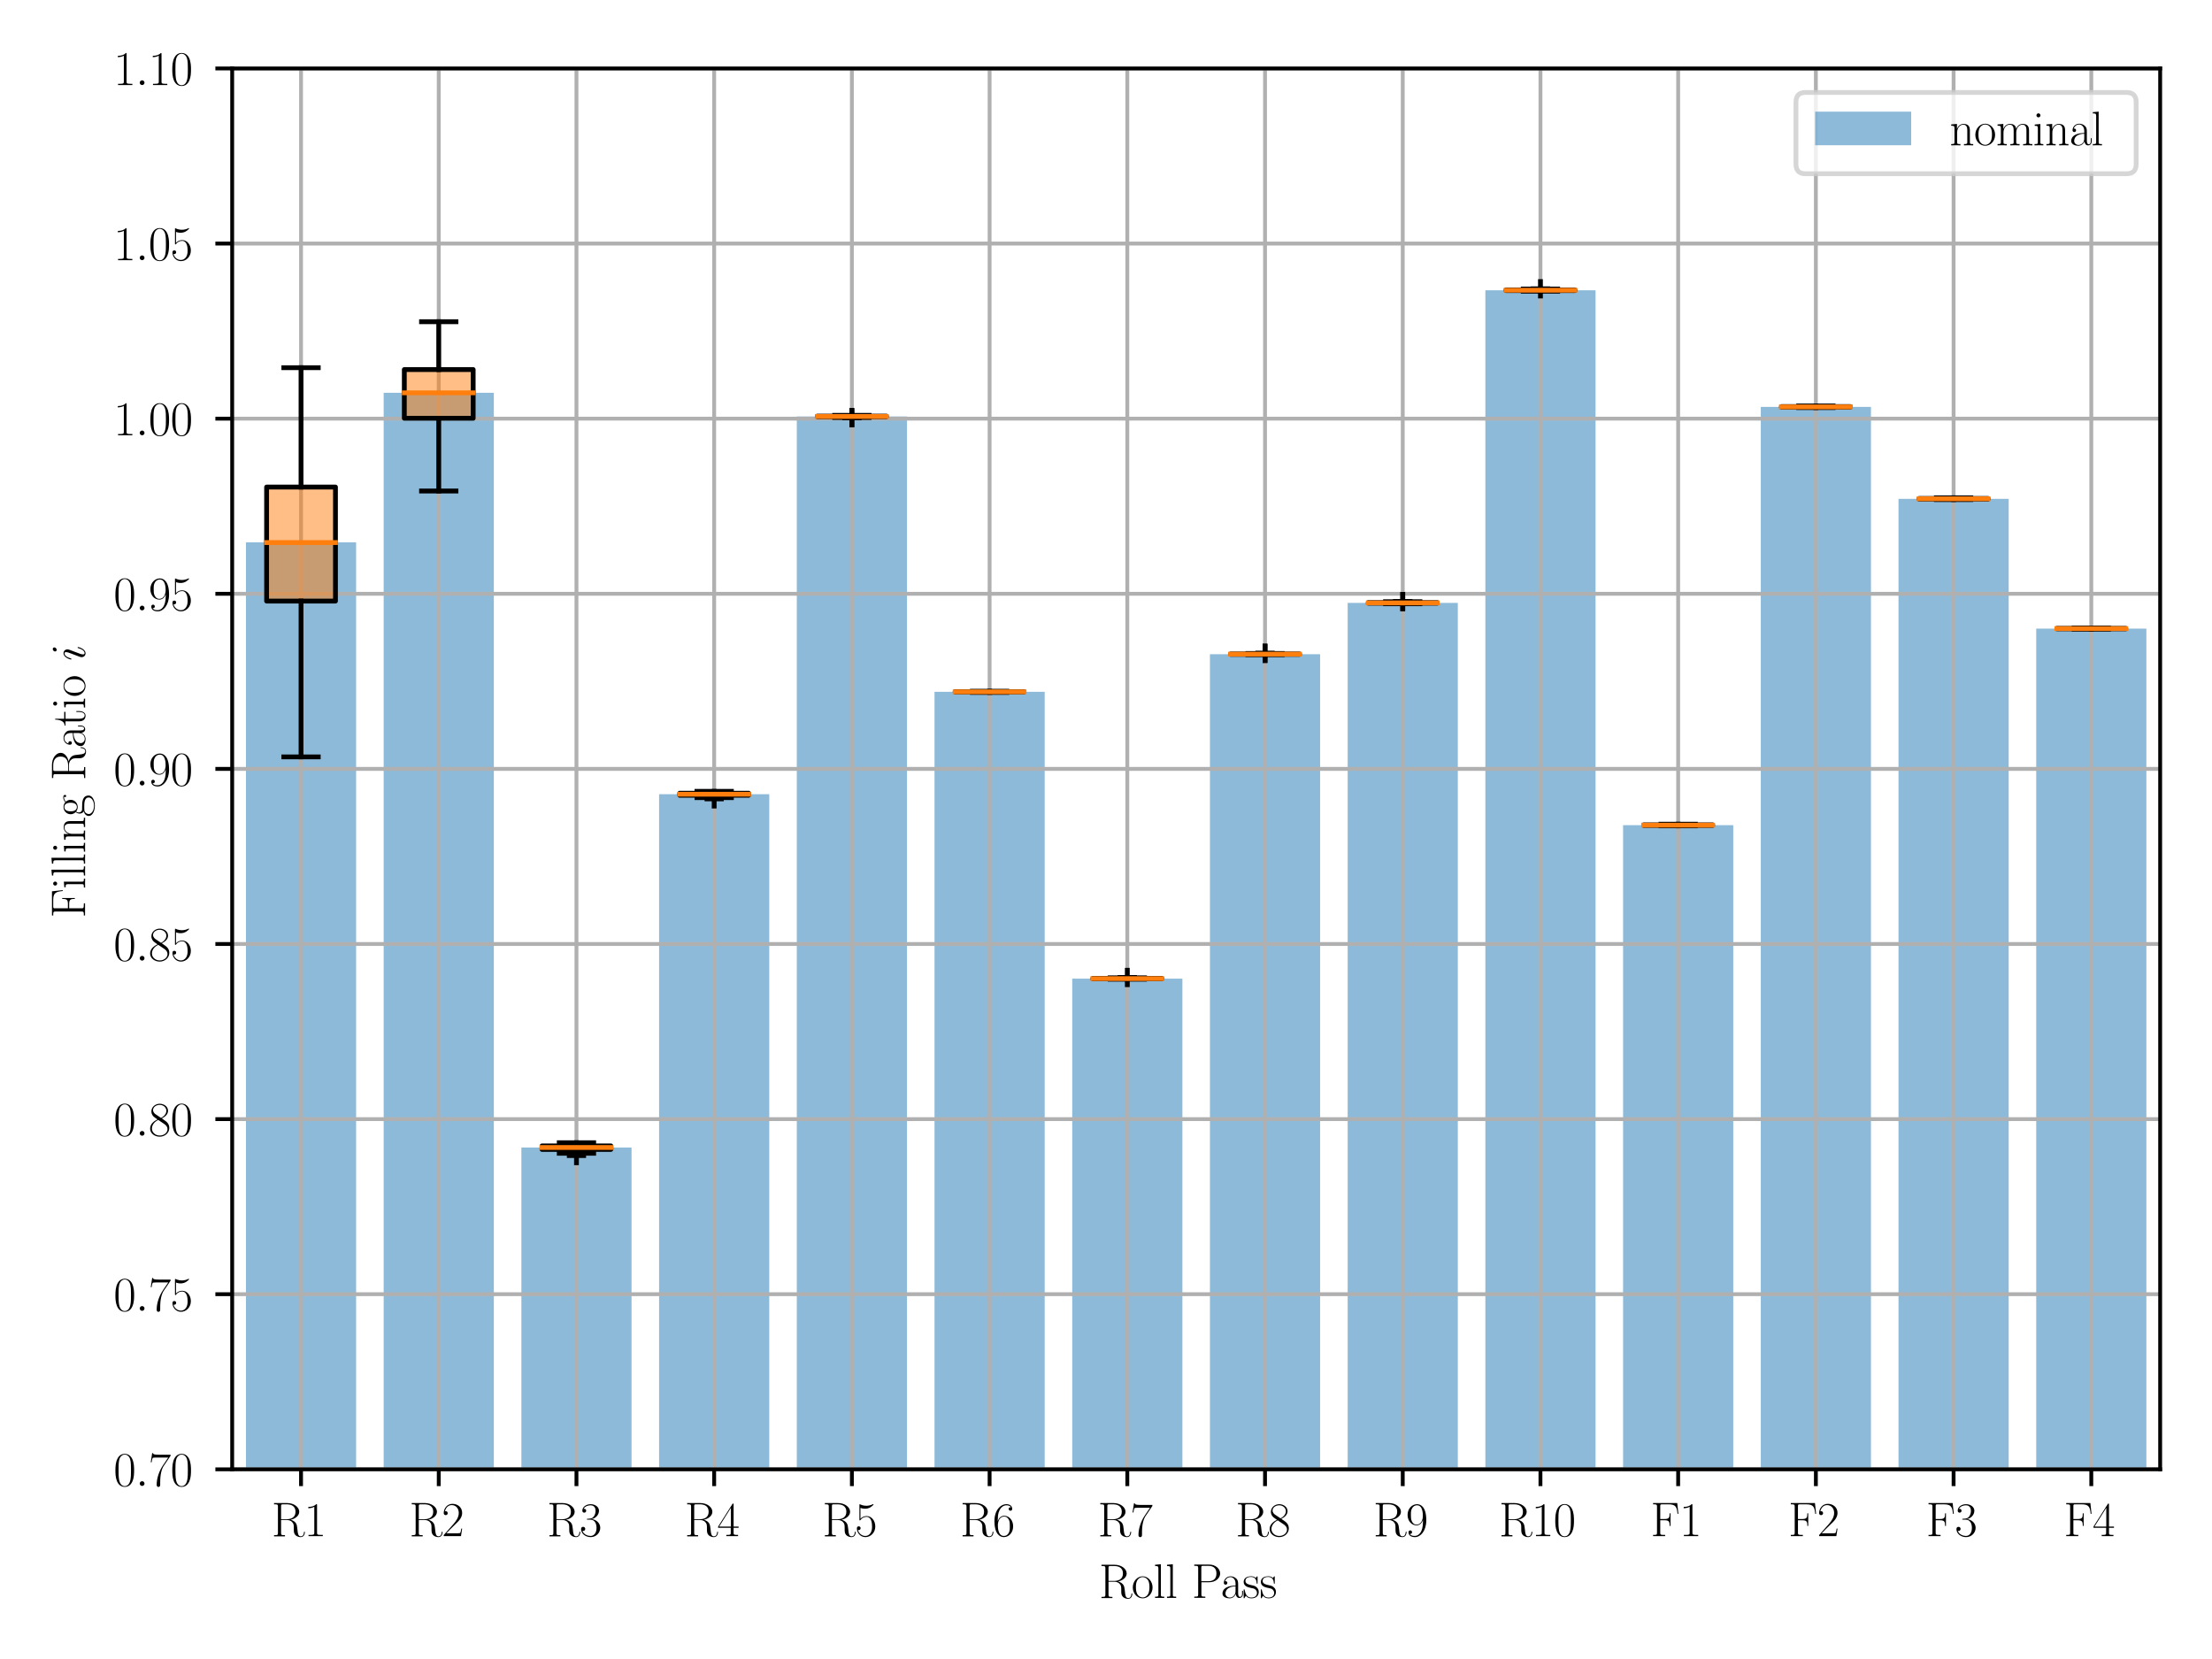 <?xml version="1.0" encoding="utf-8" standalone="no"?>
<!DOCTYPE svg PUBLIC "-//W3C//DTD SVG 1.1//EN"
  "http://www.w3.org/Graphics/SVG/1.1/DTD/svg11.dtd">
<svg xmlns:xlink="http://www.w3.org/1999/xlink" width="460.8pt" height="345.6pt" viewBox="0 0 460.8 345.6" xmlns="http://www.w3.org/2000/svg" version="1.1">
 <defs>
  <style type="text/css">*{stroke-linejoin: round; stroke-linecap: butt}</style>
 </defs>
 <g id="figure_1">
  <g id="patch_1">
   <path d="M 0 345.6 
L 460.8 345.6 
L 460.8 0 
L 0 0 
z
" style="fill: #ffffff"/>
  </g>
  <g id="axes_1">
   <g id="patch_2">
    <path d="M 48.367 306.089 
L 450 306.089 
L 450 14.259 
L 48.367 14.259 
z
" style="fill: #ffffff"/>
   </g>
   <g id="patch_3">
    <path d="M 51.236 816.79 
L 74.186 816.79 
L 74.186 112.971 
L 51.236 112.971 
z
" clip-path="url(#p7aa9d50d05)" style="fill: #1f77b4; opacity: 0.5"/>
   </g>
   <g id="patch_4">
    <path d="M 79.924 816.79 
L 102.874 816.79 
L 102.874 81.82 
L 79.924 81.82 
z
" clip-path="url(#p7aa9d50d05)" style="fill: #1f77b4; opacity: 0.5"/>
   </g>
   <g id="patch_5">
    <path d="M 108.612 816.79 
L 131.562 816.79 
L 131.562 239.048 
L 108.612 239.048 
z
" clip-path="url(#p7aa9d50d05)" style="fill: #1f77b4; opacity: 0.5"/>
   </g>
   <g id="patch_6">
    <path d="M 137.3 816.79 
L 160.251 816.79 
L 160.251 165.442 
L 137.3 165.442 
z
" clip-path="url(#p7aa9d50d05)" style="fill: #1f77b4; opacity: 0.5"/>
   </g>
   <g id="patch_7">
    <path d="M 165.988 816.79 
L 188.939 816.79 
L 188.939 86.75 
L 165.988 86.75 
z
" clip-path="url(#p7aa9d50d05)" style="fill: #1f77b4; opacity: 0.5"/>
   </g>
   <g id="patch_8">
    <path d="M 194.676 816.79 
L 217.627 816.79 
L 217.627 144.118 
L 194.676 144.118 
z
" clip-path="url(#p7aa9d50d05)" style="fill: #1f77b4; opacity: 0.5"/>
   </g>
   <g id="patch_9">
    <path d="M 223.364 816.79 
L 246.315 816.79 
L 246.315 203.873 
L 223.364 203.873 
z
" clip-path="url(#p7aa9d50d05)" style="fill: #1f77b4; opacity: 0.5"/>
   </g>
   <g id="patch_10">
    <path d="M 252.052 816.79 
L 275.003 816.79 
L 275.003 136.28 
L 252.052 136.28 
z
" clip-path="url(#p7aa9d50d05)" style="fill: #1f77b4; opacity: 0.5"/>
   </g>
   <g id="patch_11">
    <path d="M 280.74 816.79 
L 303.691 816.79 
L 303.691 125.598 
L 280.74 125.598 
z
" clip-path="url(#p7aa9d50d05)" style="fill: #1f77b4; opacity: 0.5"/>
   </g>
   <g id="patch_12">
    <path d="M 309.428 816.79 
L 332.379 816.79 
L 332.379 60.469 
L 309.428 60.469 
z
" clip-path="url(#p7aa9d50d05)" style="fill: #1f77b4; opacity: 0.5"/>
   </g>
   <g id="patch_13">
    <path d="M 338.117 816.79 
L 361.067 816.79 
L 361.067 171.898 
L 338.117 171.898 
z
" clip-path="url(#p7aa9d50d05)" style="fill: #1f77b4; opacity: 0.5"/>
   </g>
   <g id="patch_14">
    <path d="M 366.805 816.79 
L 389.755 816.79 
L 389.755 84.768 
L 366.805 84.768 
z
" clip-path="url(#p7aa9d50d05)" style="fill: #1f77b4; opacity: 0.5"/>
   </g>
   <g id="patch_15">
    <path d="M 395.493 816.79 
L 418.443 816.79 
L 418.443 103.915 
L 395.493 103.915 
z
" clip-path="url(#p7aa9d50d05)" style="fill: #1f77b4; opacity: 0.5"/>
   </g>
   <g id="patch_16">
    <path d="M 424.181 816.79 
L 447.131 816.79 
L 447.131 130.952 
L 424.181 130.952 
z
" clip-path="url(#p7aa9d50d05)" style="fill: #1f77b4; opacity: 0.5"/>
   </g>
   <g id="matplotlib.axis_1">
    <g id="xtick_1">
     <g id="line2d_1">
      <path d="M 62.711 306.089 
L 62.711 14.259 
" clip-path="url(#p7aa9d50d05)" style="fill: none; stroke: #b0b0b0; stroke-width: 0.8; stroke-linecap: square"/>
     </g>
     <g id="line2d_2">
      <defs>
       <path id="mffd252491f" d="M 0 0 
L 0 3.5 
" style="stroke: #000000; stroke-width: 0.8"/>
      </defs>
      <g>
       <use xlink:href="#mffd252491f" x="62.711" y="306.089" style="stroke: #000000; stroke-width: 0.8"/>
      </g>
     </g>
     <g id="text_1">
      <!-- R1 -->
      <g transform="translate(56.554 320.007) scale(0.1 -0.1)">
       <defs>
        <path id="CMR17-52" d="M 2509 2146 
C 3117 2268 3629 2676 3629 3186 
C 3629 3785 2950 4326 2054 4326 
L 333 4326 
L 333 4160 
C 774 4160 845 4160 845 3873 
L 845 415 
C 845 128 774 128 333 128 
L 333 -26 
C 518 -26 851 -26 1050 -26 
C 1248 -26 1581 -26 1766 -26 
L 1766 128 
C 1325 128 1254 128 1254 417 
L 1254 2112 
L 2003 2112 
C 2368 2112 2573 1964 2662 1881 
C 2918 1632 2918 1459 2918 1024 
C 2918 595 2918 377 3110 160 
C 3354 -102 3680 -128 3821 -128 
C 4294 -128 4365 396 4365 503 
C 4365 540 4365 585 4307 585 
C 4256 585 4250 547 4250 522 
C 4218 112 4032 -26 3834 -26 
C 3482 -26 3443 375 3405 764 
C 3386 898 3373 993 3360 1133 
C 3322 1452 3270 1917 2509 2146 
z
M 1984 2214 
L 1254 2214 
L 1254 3913 
C 1254 4129 1267 4160 1523 4160 
L 1990 4160 
C 2522 4160 3142 3977 3142 3190 
C 3142 2372 2464 2214 1984 2214 
z
" transform="scale(0.016)"/>
        <path id="CMR17-31" d="M 1702 4058 
C 1702 4192 1696 4192 1606 4192 
C 1357 3916 979 3827 621 3827 
C 602 3827 570 3827 563 3808 
C 557 3795 557 3782 557 3648 
C 755 3648 1088 3686 1344 3839 
L 1344 461 
C 1344 236 1331 160 781 160 
L 589 160 
L 589 0 
C 896 0 1216 0 1523 0 
C 1830 0 2150 0 2458 0 
L 2458 160 
L 2266 160 
C 1715 160 1702 230 1702 458 
L 1702 4058 
z
" transform="scale(0.016)"/>
       </defs>
       <use xlink:href="#CMR17-52" transform="scale(0.996)"/>
       <use xlink:href="#CMR17-31" transform="translate(67.791 0) scale(0.996)"/>
      </g>
     </g>
    </g>
    <g id="xtick_2">
     <g id="line2d_3">
      <path d="M 91.399 306.089 
L 91.399 14.259 
" clip-path="url(#p7aa9d50d05)" style="fill: none; stroke: #b0b0b0; stroke-width: 0.8; stroke-linecap: square"/>
     </g>
     <g id="line2d_4">
      <g>
       <use xlink:href="#mffd252491f" x="91.399" y="306.089" style="stroke: #000000; stroke-width: 0.8"/>
      </g>
     </g>
     <g id="text_2">
      <!-- R2 -->
      <g transform="translate(85.242 320.007) scale(0.1 -0.1)">
       <defs>
        <path id="CMR17-32" d="M 2669 989 
L 2554 989 
C 2490 536 2438 459 2413 420 
C 2381 369 1920 369 1830 369 
L 602 369 
C 832 619 1280 1072 1824 1597 
C 2214 1967 2669 2402 2669 3035 
C 2669 3790 2067 4224 1395 4224 
C 691 4224 262 3604 262 3030 
C 262 2780 448 2748 525 2748 
C 589 2748 781 2787 781 3010 
C 781 3207 614 3264 525 3264 
C 486 3264 448 3258 422 3245 
C 544 3790 915 4058 1306 4058 
C 1862 4058 2227 3617 2227 3035 
C 2227 2479 1901 2000 1536 1584 
L 262 146 
L 262 0 
L 2515 0 
L 2669 989 
z
" transform="scale(0.016)"/>
       </defs>
       <use xlink:href="#CMR17-52" transform="scale(0.996)"/>
       <use xlink:href="#CMR17-32" transform="translate(67.791 0) scale(0.996)"/>
      </g>
     </g>
    </g>
    <g id="xtick_3">
     <g id="line2d_5">
      <path d="M 120.087 306.089 
L 120.087 14.259 
" clip-path="url(#p7aa9d50d05)" style="fill: none; stroke: #b0b0b0; stroke-width: 0.8; stroke-linecap: square"/>
     </g>
     <g id="line2d_6">
      <g>
       <use xlink:href="#mffd252491f" x="120.087" y="306.089" style="stroke: #000000; stroke-width: 0.8"/>
      </g>
     </g>
     <g id="text_3">
      <!-- R3 -->
      <g transform="translate(113.93 320.007) scale(0.1 -0.1)">
       <defs>
        <path id="CMR17-33" d="M 1414 2157 
C 1984 2157 2234 1662 2234 1090 
C 2234 320 1824 25 1453 25 
C 1114 25 563 194 390 693 
C 422 680 454 680 486 680 
C 640 680 755 782 755 948 
C 755 1133 614 1216 486 1216 
C 378 1216 211 1165 211 926 
C 211 335 787 -128 1466 -128 
C 2176 -128 2720 430 2720 1085 
C 2720 1707 2208 2157 1600 2227 
C 2086 2328 2554 2756 2554 3329 
C 2554 3820 2048 4179 1472 4179 
C 890 4179 378 3829 378 3329 
C 378 3110 544 3072 627 3072 
C 762 3072 877 3155 877 3321 
C 877 3486 762 3569 627 3569 
C 602 3569 570 3569 544 3557 
C 730 3959 1235 4032 1459 4032 
C 1683 4032 2106 3925 2106 3320 
C 2106 3143 2080 2828 1862 2550 
C 1670 2304 1453 2304 1242 2284 
C 1210 2284 1062 2269 1037 2269 
C 992 2263 966 2257 966 2208 
C 966 2163 973 2157 1101 2157 
L 1414 2157 
z
" transform="scale(0.016)"/>
       </defs>
       <use xlink:href="#CMR17-52" transform="scale(0.996)"/>
       <use xlink:href="#CMR17-33" transform="translate(67.791 0) scale(0.996)"/>
      </g>
     </g>
    </g>
    <g id="xtick_4">
     <g id="line2d_7">
      <path d="M 148.775 306.089 
L 148.775 14.259 
" clip-path="url(#p7aa9d50d05)" style="fill: none; stroke: #b0b0b0; stroke-width: 0.8; stroke-linecap: square"/>
     </g>
     <g id="line2d_8">
      <g>
       <use xlink:href="#mffd252491f" x="148.775" y="306.089" style="stroke: #000000; stroke-width: 0.8"/>
      </g>
     </g>
     <g id="text_4">
      <!-- R4 -->
      <g transform="translate(142.618 320.007) scale(0.1 -0.1)">
       <defs>
        <path id="CMR17-34" d="M 2150 4122 
C 2150 4256 2144 4256 2029 4256 
L 128 1254 
L 128 1088 
L 1779 1088 
L 1779 457 
C 1779 224 1766 160 1318 160 
L 1197 160 
L 1197 0 
C 1402 0 1747 0 1965 0 
C 2182 0 2528 0 2733 0 
L 2733 160 
L 2611 160 
C 2163 160 2150 224 2150 457 
L 2150 1088 
L 2803 1088 
L 2803 1254 
L 2150 1254 
L 2150 4122 
z
M 1798 3703 
L 1798 1254 
L 256 1254 
L 1798 3703 
z
" transform="scale(0.016)"/>
       </defs>
       <use xlink:href="#CMR17-52" transform="scale(0.996)"/>
       <use xlink:href="#CMR17-34" transform="translate(67.791 0) scale(0.996)"/>
      </g>
     </g>
    </g>
    <g id="xtick_5">
     <g id="line2d_9">
      <path d="M 177.463 306.089 
L 177.463 14.259 
" clip-path="url(#p7aa9d50d05)" style="fill: none; stroke: #b0b0b0; stroke-width: 0.8; stroke-linecap: square"/>
     </g>
     <g id="line2d_10">
      <g>
       <use xlink:href="#mffd252491f" x="177.463" y="306.089" style="stroke: #000000; stroke-width: 0.8"/>
      </g>
     </g>
     <g id="text_5">
      <!-- R5 -->
      <g transform="translate(171.306 320.007) scale(0.1 -0.1)">
       <defs>
        <path id="CMR17-35" d="M 730 3692 
C 794 3666 1056 3584 1325 3584 
C 1920 3584 2246 3911 2432 4100 
C 2432 4157 2432 4192 2394 4192 
C 2387 4192 2374 4192 2323 4163 
C 2099 4058 1837 3973 1517 3973 
C 1325 3973 1037 3999 723 4139 
C 653 4171 640 4171 634 4171 
C 602 4171 595 4164 595 4037 
L 595 2203 
C 595 2089 595 2057 659 2057 
C 691 2057 704 2070 736 2114 
C 941 2401 1222 2522 1542 2522 
C 1766 2522 2246 2382 2246 1289 
C 2246 1085 2246 715 2054 421 
C 1894 159 1645 25 1370 25 
C 947 25 518 320 403 814 
C 429 807 480 795 506 795 
C 589 795 749 840 749 1038 
C 749 1210 627 1280 506 1280 
C 358 1280 262 1190 262 1011 
C 262 454 704 -128 1382 -128 
C 2042 -128 2669 440 2669 1264 
C 2669 2030 2170 2624 1549 2624 
C 1222 2624 947 2503 730 2274 
L 730 3692 
z
" transform="scale(0.016)"/>
       </defs>
       <use xlink:href="#CMR17-52" transform="scale(0.996)"/>
       <use xlink:href="#CMR17-35" transform="translate(67.791 0) scale(0.996)"/>
      </g>
     </g>
    </g>
    <g id="xtick_6">
     <g id="line2d_11">
      <path d="M 206.151 306.089 
L 206.151 14.259 
" clip-path="url(#p7aa9d50d05)" style="fill: none; stroke: #b0b0b0; stroke-width: 0.8; stroke-linecap: square"/>
     </g>
     <g id="line2d_12">
      <g>
       <use xlink:href="#mffd252491f" x="206.151" y="306.089" style="stroke: #000000; stroke-width: 0.8"/>
      </g>
     </g>
     <g id="text_6">
      <!-- R6 -->
      <g transform="translate(199.994 320.007) scale(0.1 -0.1)">
       <defs>
        <path id="CMR17-36" d="M 678 2176 
C 678 3690 1395 4032 1811 4032 
C 1946 4032 2272 4009 2400 3776 
C 2298 3776 2106 3776 2106 3553 
C 2106 3381 2246 3323 2336 3323 
C 2394 3323 2566 3348 2566 3560 
C 2566 3954 2246 4179 1805 4179 
C 1043 4179 243 3390 243 1984 
C 243 253 966 -128 1478 -128 
C 2099 -128 2688 427 2688 1283 
C 2688 2081 2170 2662 1517 2662 
C 1126 2662 838 2407 678 1960 
L 678 2176 
z
M 1478 25 
C 691 25 691 1200 691 1436 
C 691 1896 909 2560 1504 2560 
C 1613 2560 1926 2560 2138 2120 
C 2253 1870 2253 1609 2253 1289 
C 2253 944 2253 690 2118 434 
C 1978 171 1773 25 1478 25 
z
" transform="scale(0.016)"/>
       </defs>
       <use xlink:href="#CMR17-52" transform="scale(0.996)"/>
       <use xlink:href="#CMR17-36" transform="translate(67.791 0) scale(0.996)"/>
      </g>
     </g>
    </g>
    <g id="xtick_7">
     <g id="line2d_13">
      <path d="M 234.84 306.089 
L 234.84 14.259 
" clip-path="url(#p7aa9d50d05)" style="fill: none; stroke: #b0b0b0; stroke-width: 0.8; stroke-linecap: square"/>
     </g>
     <g id="line2d_14">
      <g>
       <use xlink:href="#mffd252491f" x="234.84" y="306.089" style="stroke: #000000; stroke-width: 0.8"/>
      </g>
     </g>
     <g id="text_7">
      <!-- R7 -->
      <g transform="translate(228.682 320.007) scale(0.1 -0.1)">
       <defs>
        <path id="CMR17-37" d="M 2886 3941 
L 2886 4081 
L 1382 4081 
C 634 4081 621 4165 595 4288 
L 480 4288 
L 294 3094 
L 410 3094 
C 429 3215 474 3540 550 3661 
C 589 3712 1062 3712 1171 3712 
L 2579 3712 
L 1869 2661 
C 1395 1954 1069 999 1069 165 
C 1069 89 1069 -128 1299 -128 
C 1530 -128 1530 89 1530 171 
L 1530 465 
C 1530 1508 1709 2196 2003 2636 
L 2886 3941 
z
" transform="scale(0.016)"/>
       </defs>
       <use xlink:href="#CMR17-52" transform="scale(0.996)"/>
       <use xlink:href="#CMR17-37" transform="translate(67.791 0) scale(0.996)"/>
      </g>
     </g>
    </g>
    <g id="xtick_8">
     <g id="line2d_15">
      <path d="M 263.528 306.089 
L 263.528 14.259 
" clip-path="url(#p7aa9d50d05)" style="fill: none; stroke: #b0b0b0; stroke-width: 0.8; stroke-linecap: square"/>
     </g>
     <g id="line2d_16">
      <g>
       <use xlink:href="#mffd252491f" x="263.528" y="306.089" style="stroke: #000000; stroke-width: 0.8"/>
      </g>
     </g>
     <g id="text_8">
      <!-- R8 -->
      <g transform="translate(257.37 320.007) scale(0.1 -0.1)">
       <defs>
        <path id="CMR17-38" d="M 1741 2264 
C 2144 2467 2554 2773 2554 3263 
C 2554 3841 1990 4179 1472 4179 
C 890 4179 378 3759 378 3180 
C 378 3021 416 2747 666 2505 
C 730 2442 998 2251 1171 2130 
C 883 1983 211 1634 211 934 
C 211 279 838 -128 1459 -128 
C 2144 -128 2720 362 2720 1010 
C 2720 1590 2330 1857 2074 2029 
L 1741 2264 
z
M 902 2822 
C 851 2854 595 3051 595 3351 
C 595 3739 998 4032 1459 4032 
C 1965 4032 2336 3676 2336 3262 
C 2336 2669 1670 2331 1638 2331 
C 1632 2331 1626 2331 1574 2370 
L 902 2822 
z
M 2080 1519 
C 2176 1449 2483 1240 2483 851 
C 2483 381 2010 25 1472 25 
C 890 25 448 438 448 940 
C 448 1443 838 1862 1280 2060 
L 2080 1519 
z
" transform="scale(0.016)"/>
       </defs>
       <use xlink:href="#CMR17-52" transform="scale(0.996)"/>
       <use xlink:href="#CMR17-38" transform="translate(67.791 0) scale(0.996)"/>
      </g>
     </g>
    </g>
    <g id="xtick_9">
     <g id="line2d_17">
      <path d="M 292.216 306.089 
L 292.216 14.259 
" clip-path="url(#p7aa9d50d05)" style="fill: none; stroke: #b0b0b0; stroke-width: 0.8; stroke-linecap: square"/>
     </g>
     <g id="line2d_18">
      <g>
       <use xlink:href="#mffd252491f" x="292.216" y="306.089" style="stroke: #000000; stroke-width: 0.8"/>
      </g>
     </g>
     <g id="text_9">
      <!-- R9 -->
      <g transform="translate(286.058 320.007) scale(0.1 -0.1)">
       <defs>
        <path id="CMR17-39" d="M 2253 1864 
C 2253 464 1670 31 1190 31 
C 1043 31 685 31 538 294 
C 704 268 826 357 826 518 
C 826 692 685 749 595 749 
C 538 749 365 723 365 506 
C 365 71 742 -128 1203 -128 
C 1939 -128 2688 674 2688 2073 
C 2688 3817 1971 4179 1485 4179 
C 851 4179 243 3628 243 2778 
C 243 1991 762 1408 1414 1408 
C 1952 1408 2189 1903 2253 2112 
L 2253 1864 
z
M 1427 1510 
C 1254 1510 1011 1542 813 1922 
C 678 2169 678 2461 678 2771 
C 678 3146 678 3405 858 3684 
C 947 3817 1114 4032 1485 4032 
C 2240 4032 2240 2885 2240 2632 
C 2240 2182 2035 1510 1427 1510 
z
" transform="scale(0.016)"/>
       </defs>
       <use xlink:href="#CMR17-52" transform="scale(0.996)"/>
       <use xlink:href="#CMR17-39" transform="translate(67.791 0) scale(0.996)"/>
      </g>
     </g>
    </g>
    <g id="xtick_10">
     <g id="line2d_19">
      <path d="M 320.904 306.089 
L 320.904 14.259 
" clip-path="url(#p7aa9d50d05)" style="fill: none; stroke: #b0b0b0; stroke-width: 0.8; stroke-linecap: square"/>
     </g>
     <g id="line2d_20">
      <g>
       <use xlink:href="#mffd252491f" x="320.904" y="306.089" style="stroke: #000000; stroke-width: 0.8"/>
      </g>
     </g>
     <g id="text_10">
      <!-- R10 -->
      <g transform="translate(312.256 320.007) scale(0.1 -0.1)">
       <defs>
        <path id="CMR17-30" d="M 2688 2025 
C 2688 2416 2682 3080 2413 3591 
C 2176 4039 1798 4198 1466 4198 
C 1158 4198 768 4058 525 3597 
C 269 3118 243 2524 243 2025 
C 243 1661 250 1106 448 619 
C 723 -39 1216 -128 1466 -128 
C 1760 -128 2208 -7 2470 600 
C 2662 1042 2688 1559 2688 2025 
z
M 1466 -26 
C 1056 -26 813 325 723 812 
C 653 1188 653 1738 653 2096 
C 653 2588 653 2997 736 3387 
C 858 3929 1216 4096 1466 4096 
C 1728 4096 2067 3923 2189 3400 
C 2272 3036 2278 2607 2278 2096 
C 2278 1680 2278 1169 2202 792 
C 2067 95 1690 -26 1466 -26 
z
" transform="scale(0.016)"/>
       </defs>
       <use xlink:href="#CMR17-52" transform="scale(0.996)"/>
       <use xlink:href="#CMR17-31" transform="translate(67.791 0) scale(0.996)"/>
       <use xlink:href="#CMR17-30" transform="translate(113.482 0) scale(0.996)"/>
      </g>
     </g>
    </g>
    <g id="xtick_11">
     <g id="line2d_21">
      <path d="M 349.592 306.089 
L 349.592 14.259 
" clip-path="url(#p7aa9d50d05)" style="fill: none; stroke: #b0b0b0; stroke-width: 0.8; stroke-linecap: square"/>
     </g>
     <g id="line2d_22">
      <g>
       <use xlink:href="#mffd252491f" x="349.592" y="306.089" style="stroke: #000000; stroke-width: 0.8"/>
      </g>
     </g>
     <g id="text_11">
      <!-- F1 -->
      <g transform="translate(343.849 320.007) scale(0.1 -0.1)">
       <defs>
        <path id="CMR17-46" d="M 3482 4325 
L 326 4325 
L 326 4160 
C 768 4160 838 4160 838 3874 
L 838 446 
C 838 160 768 160 326 160 
L 326 0 
C 512 0 870 0 1069 0 
C 1331 0 1638 0 1901 0 
L 1901 160 
L 1760 160 
C 1274 160 1261 223 1261 452 
L 1261 2075 
L 1837 2075 
C 2432 2075 2490 1865 2490 1332 
L 2605 1332 
L 2605 2987 
L 2490 2987 
C 2490 2450 2432 2240 1837 2240 
L 1261 2240 
L 1261 3911 
C 1261 4128 1274 4160 1530 4160 
L 2355 4160 
C 3322 4160 3430 3765 3520 2916 
L 3635 2916 
L 3482 4325 
z
" transform="scale(0.016)"/>
       </defs>
       <use xlink:href="#CMR17-46" transform="scale(0.996)"/>
       <use xlink:href="#CMR17-31" transform="translate(59.984 0) scale(0.996)"/>
      </g>
     </g>
    </g>
    <g id="xtick_12">
     <g id="line2d_23">
      <path d="M 378.28 306.089 
L 378.28 14.259 
" clip-path="url(#p7aa9d50d05)" style="fill: none; stroke: #b0b0b0; stroke-width: 0.8; stroke-linecap: square"/>
     </g>
     <g id="line2d_24">
      <g>
       <use xlink:href="#mffd252491f" x="378.28" y="306.089" style="stroke: #000000; stroke-width: 0.8"/>
      </g>
     </g>
     <g id="text_12">
      <!-- F2 -->
      <g transform="translate(372.537 320.007) scale(0.1 -0.1)">
       <use xlink:href="#CMR17-46" transform="scale(0.996)"/>
       <use xlink:href="#CMR17-32" transform="translate(59.984 0) scale(0.996)"/>
      </g>
     </g>
    </g>
    <g id="xtick_13">
     <g id="line2d_25">
      <path d="M 406.968 306.089 
L 406.968 14.259 
" clip-path="url(#p7aa9d50d05)" style="fill: none; stroke: #b0b0b0; stroke-width: 0.8; stroke-linecap: square"/>
     </g>
     <g id="line2d_26">
      <g>
       <use xlink:href="#mffd252491f" x="406.968" y="306.089" style="stroke: #000000; stroke-width: 0.8"/>
      </g>
     </g>
     <g id="text_13">
      <!-- F3 -->
      <g transform="translate(401.226 320.007) scale(0.1 -0.1)">
       <use xlink:href="#CMR17-46" transform="scale(0.996)"/>
       <use xlink:href="#CMR17-33" transform="translate(59.984 0) scale(0.996)"/>
      </g>
     </g>
    </g>
    <g id="xtick_14">
     <g id="line2d_27">
      <path d="M 435.656 306.089 
L 435.656 14.259 
" clip-path="url(#p7aa9d50d05)" style="fill: none; stroke: #b0b0b0; stroke-width: 0.8; stroke-linecap: square"/>
     </g>
     <g id="line2d_28">
      <g>
       <use xlink:href="#mffd252491f" x="435.656" y="306.089" style="stroke: #000000; stroke-width: 0.8"/>
      </g>
     </g>
     <g id="text_14">
      <!-- F4 -->
      <g transform="translate(429.914 320.007) scale(0.1 -0.1)">
       <use xlink:href="#CMR17-46" transform="scale(0.996)"/>
       <use xlink:href="#CMR17-34" transform="translate(59.984 0) scale(0.996)"/>
      </g>
     </g>
    </g>
    <g id="text_15">
     <!-- Roll Pass -->
     <g transform="translate(228.926 332.863) scale(0.1 -0.1)">
      <defs>
       <path id="CMR17-6f" d="M 2758 1356 
C 2758 2176 2163 2816 1466 2816 
C 768 2816 173 2176 173 1356 
C 173 551 768 -64 1466 -64 
C 2163 -64 2758 551 2758 1356 
z
M 1466 51 
C 1165 51 909 230 762 480 
C 602 767 582 1126 582 1408 
C 582 1677 595 2010 762 2298 
C 890 2509 1139 2714 1466 2714 
C 1754 2714 1997 2554 2150 2330 
C 2349 2029 2349 1607 2349 1408 
C 2349 1158 2336 775 2163 467 
C 1984 173 1709 51 1466 51 
z
" transform="scale(0.016)"/>
       <path id="CMR17-6c" d="M 979 4396 
L 218 4326 
L 218 4160 
C 595 4160 653 4122 653 3817 
L 653 426 
C 653 184 627 153 218 153 
L 218 -13 
C 371 0 653 0 813 0 
C 979 0 1261 0 1414 -13 
L 1414 153 
C 1005 153 979 178 979 426 
L 979 4396 
z
" transform="scale(0.016)"/>
       <path id="CMR17-50" d="M 1267 2042 
L 2291 2042 
C 3117 2042 3718 2578 3718 3184 
C 3718 3791 3130 4352 2291 4352 
L 333 4352 
L 333 4186 
C 774 4186 845 4186 845 3899 
L 845 446 
C 845 160 774 160 333 160 
L 333 0 
C 518 0 858 0 1056 0 
C 1254 0 1594 0 1779 0 
L 1779 160 
C 1338 160 1267 160 1267 446 
L 1267 2042 
z
M 1254 2176 
L 1254 3938 
C 1254 4155 1267 4186 1523 4186 
L 2170 4186 
C 2995 4186 3232 3714 3232 3184 
C 3232 2604 2950 2176 2170 2176 
L 1254 2176 
z
" transform="scale(0.016)"/>
       <path id="CMR17-61" d="M 2304 1653 
C 2304 2072 2304 2294 2035 2543 
C 1798 2752 1523 2816 1306 2816 
C 800 2816 435 2407 435 1971 
C 435 1728 627 1728 666 1728 
C 749 1728 896 1778 896 1954 
C 896 2112 774 2181 666 2181 
C 640 2181 608 2174 589 2168 
C 723 2592 1069 2714 1293 2714 
C 1613 2714 1965 2429 1965 1885 
L 1965 1600 
C 1587 1600 1133 1549 774 1357 
C 371 1133 256 813 256 570 
C 256 77 832 -64 1171 -64 
C 1523 -64 1850 139 1990 511 
C 2003 233 2182 -18 2464 -18 
C 2598 -18 2938 70 2938 567 
L 2938 920 
L 2822 920 
L 2822 562 
C 2822 178 2650 128 2566 128 
C 2304 128 2304 458 2304 738 
L 2304 1653 
z
M 1965 870 
C 1965 317 1568 38 1216 38 
C 896 38 646 275 646 570 
C 646 761 730 1100 1101 1305 
C 1408 1478 1760 1504 1965 1504 
L 1965 870 
z
" transform="scale(0.016)"/>
       <path id="CMR17-73" d="M 1978 2697 
C 1978 2813 1971 2819 1933 2819 
C 1907 2819 1901 2813 1824 2717 
C 1805 2691 1747 2626 1728 2601 
C 1523 2819 1235 2819 1126 2819 
C 416 2819 160 2447 160 2076 
C 160 1498 813 1365 998 1325 
C 1402 1243 1542 1217 1677 1101 
C 1760 1025 1901 884 1901 654 
C 1901 384 1747 38 1158 38 
C 602 38 403 460 288 1021 
C 269 1110 269 1117 218 1117 
C 166 1117 160 1110 160 983 
L 160 63 
C 160 -51 166 -58 205 -58 
C 237 -58 243 -51 275 0 
C 314 57 410 211 448 276 
C 576 103 800 -64 1158 -64 
C 1792 -64 2131 283 2131 784 
C 2131 1112 1958 1285 1875 1362 
C 1683 1561 1459 1606 1190 1657 
C 838 1735 390 1825 390 2217 
C 390 2383 480 2737 1126 2737 
C 1811 2737 1850 2094 1862 1888 
C 1869 1856 1901 1849 1920 1849 
C 1978 1849 1978 1869 1978 1978 
L 1978 2697 
z
" transform="scale(0.016)"/>
      </defs>
      <use xlink:href="#CMR17-52" transform="scale(0.996)"/>
      <use xlink:href="#CMR17-6f" transform="translate(67.791 0) scale(0.996)"/>
      <use xlink:href="#CMR17-6c" transform="translate(113.482 0) scale(0.996)"/>
      <use xlink:href="#CMR17-6c" transform="translate(138.353 0) scale(0.996)"/>
      <use xlink:href="#CMR17-50" transform="translate(193.3 0) scale(0.996)"/>
      <use xlink:href="#CMR17-61" transform="translate(253.284 0) scale(0.996)"/>
      <use xlink:href="#CMR17-73" transform="translate(298.974 0) scale(0.996)"/>
      <use xlink:href="#CMR17-73" transform="translate(334.775 0) scale(0.996)"/>
     </g>
    </g>
   </g>
   <g id="matplotlib.axis_2">
    <g id="ytick_1">
     <g id="line2d_29">
      <path d="M 48.367 306.089 
L 450 306.089 
" clip-path="url(#p7aa9d50d05)" style="fill: none; stroke: #b0b0b0; stroke-width: 0.8; stroke-linecap: square"/>
     </g>
     <g id="line2d_30">
      <defs>
       <path id="m56aa8790b8" d="M 0 0 
L -3.5 0 
" style="stroke: #000000; stroke-width: 0.8"/>
      </defs>
      <g>
       <use xlink:href="#m56aa8790b8" x="48.367" y="306.089" style="stroke: #000000; stroke-width: 0.8"/>
      </g>
     </g>
     <g id="text_16">
      <!-- $\mathdefault{0.70}$ -->
      <g transform="translate(23.656 309.548) scale(0.1 -0.1)">
       <defs>
        <path id="CMMI12-3a" d="M 1178 307 
C 1178 492 1024 619 870 619 
C 685 619 557 466 557 313 
C 557 128 710 0 864 0 
C 1050 0 1178 153 1178 307 
z
" transform="scale(0.016)"/>
       </defs>
       <use xlink:href="#CMR17-30" transform="scale(0.996)"/>
       <use xlink:href="#CMMI12-3a" transform="translate(45.69 0) scale(0.996)"/>
       <use xlink:href="#CMR17-37" transform="translate(72.788 0) scale(0.996)"/>
       <use xlink:href="#CMR17-30" transform="translate(118.478 0) scale(0.996)"/>
      </g>
     </g>
    </g>
    <g id="ytick_2">
     <g id="line2d_31">
      <path d="M 48.367 269.61 
L 450 269.61 
" clip-path="url(#p7aa9d50d05)" style="fill: none; stroke: #b0b0b0; stroke-width: 0.8; stroke-linecap: square"/>
     </g>
     <g id="line2d_32">
      <g>
       <use xlink:href="#m56aa8790b8" x="48.367" y="269.61" style="stroke: #000000; stroke-width: 0.8"/>
      </g>
     </g>
     <g id="text_17">
      <!-- $\mathdefault{0.75}$ -->
      <g transform="translate(23.656 273.069) scale(0.1 -0.1)">
       <use xlink:href="#CMR17-30" transform="scale(0.996)"/>
       <use xlink:href="#CMMI12-3a" transform="translate(45.69 0) scale(0.996)"/>
       <use xlink:href="#CMR17-37" transform="translate(72.788 0) scale(0.996)"/>
       <use xlink:href="#CMR17-35" transform="translate(118.478 0) scale(0.996)"/>
      </g>
     </g>
    </g>
    <g id="ytick_3">
     <g id="line2d_33">
      <path d="M 48.367 233.131 
L 450 233.131 
" clip-path="url(#p7aa9d50d05)" style="fill: none; stroke: #b0b0b0; stroke-width: 0.8; stroke-linecap: square"/>
     </g>
     <g id="line2d_34">
      <g>
       <use xlink:href="#m56aa8790b8" x="48.367" y="233.131" style="stroke: #000000; stroke-width: 0.8"/>
      </g>
     </g>
     <g id="text_18">
      <!-- $\mathdefault{0.80}$ -->
      <g transform="translate(23.656 236.591) scale(0.1 -0.1)">
       <use xlink:href="#CMR17-30" transform="scale(0.996)"/>
       <use xlink:href="#CMMI12-3a" transform="translate(45.69 0) scale(0.996)"/>
       <use xlink:href="#CMR17-38" transform="translate(72.788 0) scale(0.996)"/>
       <use xlink:href="#CMR17-30" transform="translate(118.478 0) scale(0.996)"/>
      </g>
     </g>
    </g>
    <g id="ytick_4">
     <g id="line2d_35">
      <path d="M 48.367 196.653 
L 450 196.653 
" clip-path="url(#p7aa9d50d05)" style="fill: none; stroke: #b0b0b0; stroke-width: 0.8; stroke-linecap: square"/>
     </g>
     <g id="line2d_36">
      <g>
       <use xlink:href="#m56aa8790b8" x="48.367" y="196.653" style="stroke: #000000; stroke-width: 0.8"/>
      </g>
     </g>
     <g id="text_19">
      <!-- $\mathdefault{0.85}$ -->
      <g transform="translate(23.656 200.112) scale(0.1 -0.1)">
       <use xlink:href="#CMR17-30" transform="scale(0.996)"/>
       <use xlink:href="#CMMI12-3a" transform="translate(45.69 0) scale(0.996)"/>
       <use xlink:href="#CMR17-38" transform="translate(72.788 0) scale(0.996)"/>
       <use xlink:href="#CMR17-35" transform="translate(118.478 0) scale(0.996)"/>
      </g>
     </g>
    </g>
    <g id="ytick_5">
     <g id="line2d_37">
      <path d="M 48.367 160.174 
L 450 160.174 
" clip-path="url(#p7aa9d50d05)" style="fill: none; stroke: #b0b0b0; stroke-width: 0.8; stroke-linecap: square"/>
     </g>
     <g id="line2d_38">
      <g>
       <use xlink:href="#m56aa8790b8" x="48.367" y="160.174" style="stroke: #000000; stroke-width: 0.8"/>
      </g>
     </g>
     <g id="text_20">
      <!-- $\mathdefault{0.90}$ -->
      <g transform="translate(23.656 163.633) scale(0.1 -0.1)">
       <use xlink:href="#CMR17-30" transform="scale(0.996)"/>
       <use xlink:href="#CMMI12-3a" transform="translate(45.69 0) scale(0.996)"/>
       <use xlink:href="#CMR17-39" transform="translate(72.788 0) scale(0.996)"/>
       <use xlink:href="#CMR17-30" transform="translate(118.478 0) scale(0.996)"/>
      </g>
     </g>
    </g>
    <g id="ytick_6">
     <g id="line2d_39">
      <path d="M 48.367 123.695 
L 450 123.695 
" clip-path="url(#p7aa9d50d05)" style="fill: none; stroke: #b0b0b0; stroke-width: 0.8; stroke-linecap: square"/>
     </g>
     <g id="line2d_40">
      <g>
       <use xlink:href="#m56aa8790b8" x="48.367" y="123.695" style="stroke: #000000; stroke-width: 0.8"/>
      </g>
     </g>
     <g id="text_21">
      <!-- $\mathdefault{0.95}$ -->
      <g transform="translate(23.656 127.155) scale(0.1 -0.1)">
       <use xlink:href="#CMR17-30" transform="scale(0.996)"/>
       <use xlink:href="#CMMI12-3a" transform="translate(45.69 0) scale(0.996)"/>
       <use xlink:href="#CMR17-39" transform="translate(72.788 0) scale(0.996)"/>
       <use xlink:href="#CMR17-35" transform="translate(118.478 0) scale(0.996)"/>
      </g>
     </g>
    </g>
    <g id="ytick_7">
     <g id="line2d_41">
      <path d="M 48.367 87.217 
L 450 87.217 
" clip-path="url(#p7aa9d50d05)" style="fill: none; stroke: #b0b0b0; stroke-width: 0.8; stroke-linecap: square"/>
     </g>
     <g id="line2d_42">
      <g>
       <use xlink:href="#m56aa8790b8" x="48.367" y="87.217" style="stroke: #000000; stroke-width: 0.8"/>
      </g>
     </g>
     <g id="text_22">
      <!-- $\mathdefault{1.00}$ -->
      <g transform="translate(23.656 90.676) scale(0.1 -0.1)">
       <use xlink:href="#CMR17-31" transform="scale(0.996)"/>
       <use xlink:href="#CMMI12-3a" transform="translate(45.69 0) scale(0.996)"/>
       <use xlink:href="#CMR17-30" transform="translate(72.788 0) scale(0.996)"/>
       <use xlink:href="#CMR17-30" transform="translate(118.478 0) scale(0.996)"/>
      </g>
     </g>
    </g>
    <g id="ytick_8">
     <g id="line2d_43">
      <path d="M 48.367 50.738 
L 450 50.738 
" clip-path="url(#p7aa9d50d05)" style="fill: none; stroke: #b0b0b0; stroke-width: 0.8; stroke-linecap: square"/>
     </g>
     <g id="line2d_44">
      <g>
       <use xlink:href="#m56aa8790b8" x="48.367" y="50.738" style="stroke: #000000; stroke-width: 0.8"/>
      </g>
     </g>
     <g id="text_23">
      <!-- $\mathdefault{1.05}$ -->
      <g transform="translate(23.656 54.197) scale(0.1 -0.1)">
       <use xlink:href="#CMR17-31" transform="scale(0.996)"/>
       <use xlink:href="#CMMI12-3a" transform="translate(45.69 0) scale(0.996)"/>
       <use xlink:href="#CMR17-30" transform="translate(72.788 0) scale(0.996)"/>
       <use xlink:href="#CMR17-35" transform="translate(118.478 0) scale(0.996)"/>
      </g>
     </g>
    </g>
    <g id="ytick_9">
     <g id="line2d_45">
      <path d="M 48.367 14.259 
L 450 14.259 
" clip-path="url(#p7aa9d50d05)" style="fill: none; stroke: #b0b0b0; stroke-width: 0.8; stroke-linecap: square"/>
     </g>
     <g id="line2d_46">
      <g>
       <use xlink:href="#m56aa8790b8" x="48.367" y="14.259" style="stroke: #000000; stroke-width: 0.8"/>
      </g>
     </g>
     <g id="text_24">
      <!-- $\mathdefault{1.10}$ -->
      <g transform="translate(23.656 17.718) scale(0.1 -0.1)">
       <use xlink:href="#CMR17-31" transform="scale(0.996)"/>
       <use xlink:href="#CMMI12-3a" transform="translate(45.69 0) scale(0.996)"/>
       <use xlink:href="#CMR17-31" transform="translate(72.788 0) scale(0.996)"/>
       <use xlink:href="#CMR17-30" transform="translate(118.478 0) scale(0.996)"/>
      </g>
     </g>
    </g>
    <g id="text_25">
     <!-- Filling Ratio $\FillingRatio$ -->
     <g transform="translate(17.718 191.225) rotate(-90) scale(0.1 -0.1)">
      <defs>
       <path id="CMR17-69" d="M 992 3909 
C 992 4049 877 4170 730 4170 
C 589 4170 467 4056 467 3909 
C 467 3769 582 3648 730 3648 
C 870 3648 992 3763 992 3909 
z
M 243 2706 
L 243 2541 
C 602 2541 653 2502 653 2197 
L 653 427 
C 653 184 627 153 218 153 
L 218 -13 
C 371 0 646 0 806 0 
C 960 0 1222 0 1370 -13 
L 1370 153 
C 992 153 979 191 979 420 
L 979 2776 
L 243 2706 
z
" transform="scale(0.016)"/>
       <path id="CMR17-6e" d="M 2656 1933 
C 2656 2259 2592 2790 1837 2790 
C 1331 2790 1069 2400 973 2144 
L 966 2144 
L 966 2790 
L 211 2720 
L 211 2554 
C 589 2554 646 2515 646 2208 
L 646 428 
C 646 184 621 153 211 153 
L 211 -13 
C 365 0 646 0 813 0 
C 979 0 1267 0 1421 -13 
L 1421 153 
C 1011 153 986 178 986 428 
L 986 1658 
C 986 2247 1344 2688 1792 2688 
C 2266 2688 2317 2266 2317 1958 
L 2317 428 
C 2317 184 2291 153 1882 153 
L 1882 -13 
C 2035 0 2317 0 2483 0 
C 2650 0 2938 0 3091 -13 
L 3091 153 
C 2682 153 2656 178 2656 428 
L 2656 1933 
z
" transform="scale(0.016)"/>
       <path id="CMR17-67" d="M 710 1164 
C 832 1068 1043 960 1299 960 
C 1805 960 2240 1357 2240 1888 
C 2240 2054 2189 2310 1997 2509 
C 2176 2692 2438 2752 2586 2752 
C 2611 2752 2650 2752 2682 2734 
C 2656 2728 2598 2703 2598 2605 
C 2598 2527 2656 2471 2739 2471 
C 2835 2471 2886 2533 2886 2614 
C 2886 2731 2790 2854 2586 2854 
C 2330 2854 2106 2738 1926 2580 
C 1734 2753 1504 2816 1299 2816 
C 794 2816 358 2419 358 1888 
C 358 1522 570 1292 634 1228 
C 442 1004 442 743 442 711 
C 442 545 506 302 723 168 
C 390 85 128 -169 128 -486 
C 128 -943 736 -1280 1466 -1280 
C 2170 -1280 2803 -956 2803 -479 
C 2803 384 1856 384 1363 384 
C 1216 384 954 384 922 391 
C 723 423 589 602 589 826 
C 589 883 589 1024 710 1164 
z
M 1299 1068 
C 736 1068 736 1760 736 1889 
C 736 2016 736 2708 1299 2708 
C 1862 2708 1862 2016 1862 1889 
C 1862 1760 1862 1068 1299 1068 
z
M 1466 -1171 
C 826 -1171 384 -835 384 -486 
C 384 -289 493 -105 634 -4 
C 794 104 858 104 1293 104 
C 1818 104 2547 104 2547 -486 
C 2547 -835 2106 -1171 1466 -1171 
z
" transform="scale(0.016)"/>
       <path id="CMR17-74" d="M 966 2560 
L 1862 2560 
L 1862 2725 
L 966 2725 
L 966 3904 
L 851 3904 
C 838 3245 614 2668 70 2668 
L 70 2560 
L 627 2560 
L 627 771 
C 627 650 627 -64 1370 -64 
C 1747 -64 1965 306 1965 777 
L 1965 1140 
L 1850 1140 
L 1850 783 
C 1850 344 1677 51 1408 51 
C 1222 51 966 178 966 758 
L 966 2560 
z
" transform="scale(0.016)"/>
       <path id="CMMI12-69" d="M 1811 913 
C 1811 945 1786 971 1747 971 
C 1690 971 1683 952 1651 843 
C 1485 262 1222 64 1011 64 
C 934 64 845 83 845 275 
C 845 447 922 639 992 830 
L 1440 2018 
C 1459 2069 1504 2184 1504 2305 
C 1504 2574 1312 2816 998 2816 
C 410 2816 173 1890 173 1839 
C 173 1814 198 1782 243 1782 
C 301 1782 307 1807 333 1896 
C 486 2428 730 2682 979 2682 
C 1037 2682 1146 2682 1146 2478 
C 1146 2312 1062 2101 1011 1961 
L 563 773 
C 525 671 486 568 486 453 
C 486 166 685 -64 992 -64 
C 1581 -64 1811 869 1811 913 
z
M 1760 4013 
C 1760 4109 1683 4224 1542 4224 
C 1395 4224 1229 4083 1229 3917 
C 1229 3758 1363 3707 1440 3707 
C 1613 3707 1760 3873 1760 4013 
z
" transform="scale(0.016)"/>
      </defs>
      <use xlink:href="#CMR17-46" transform="scale(0.996)"/>
      <use xlink:href="#CMR17-69" transform="translate(59.984 0) scale(0.996)"/>
      <use xlink:href="#CMR17-6c" transform="translate(84.855 0) scale(0.996)"/>
      <use xlink:href="#CMR17-6c" transform="translate(109.726 0) scale(0.996)"/>
      <use xlink:href="#CMR17-69" transform="translate(134.597 0) scale(0.996)"/>
      <use xlink:href="#CMR17-6e" transform="translate(159.468 0) scale(0.996)"/>
      <use xlink:href="#CMR17-67" transform="translate(210.363 0) scale(0.996)"/>
      <use xlink:href="#CMR17-52" transform="translate(286.13 0) scale(0.996)"/>
      <use xlink:href="#CMR17-61" transform="translate(353.921 0) scale(0.996)"/>
      <use xlink:href="#CMR17-74" transform="translate(399.611 0) scale(0.996)"/>
      <use xlink:href="#CMR17-69" transform="translate(434.892 0) scale(0.996)"/>
      <use xlink:href="#CMR17-6f" transform="translate(459.763 0) scale(0.996)"/>
      <use xlink:href="#CMMI12-69" transform="translate(535.53 0) scale(0.996)"/>
     </g>
    </g>
   </g>
   <g id="patch_17">
    <path d="M 55.539 125.216 
L 69.883 125.216 
L 69.883 101.461 
L 55.539 101.461 
L 55.539 125.216 
z
" clip-path="url(#p7aa9d50d05)" style="fill: #ff7f0e; fill-opacity: 0.5; stroke: #000000; stroke-linejoin: miter"/>
   </g>
   <g id="line2d_47">
    <path d="M 62.711 125.216 
L 62.711 157.672 
" clip-path="url(#p7aa9d50d05)" style="fill: none; stroke: #000000; stroke-linecap: square"/>
   </g>
   <g id="line2d_48">
    <path d="M 62.711 101.461 
L 62.711 76.596 
" clip-path="url(#p7aa9d50d05)" style="fill: none; stroke: #000000; stroke-linecap: square"/>
   </g>
   <g id="line2d_49">
    <path d="M 59.125 157.672 
L 66.297 157.672 
" clip-path="url(#p7aa9d50d05)" style="fill: none; stroke: #000000; stroke-linecap: square"/>
   </g>
   <g id="line2d_50">
    <path d="M 59.125 76.596 
L 66.297 76.596 
" clip-path="url(#p7aa9d50d05)" style="fill: none; stroke: #000000; stroke-linecap: square"/>
   </g>
   <g id="line2d_51"/>
   <g id="patch_18">
    <path d="M 84.227 87.13 
L 98.571 87.13 
L 98.571 76.983 
L 84.227 76.983 
L 84.227 87.13 
z
" clip-path="url(#p7aa9d50d05)" style="fill: #ff7f0e; fill-opacity: 0.5; stroke: #000000; stroke-linejoin: miter"/>
   </g>
   <g id="line2d_52">
    <path d="M 91.399 87.13 
L 91.399 102.286 
" clip-path="url(#p7aa9d50d05)" style="fill: none; stroke: #000000; stroke-linecap: square"/>
   </g>
   <g id="line2d_53">
    <path d="M 91.399 76.983 
L 91.399 67.02 
" clip-path="url(#p7aa9d50d05)" style="fill: none; stroke: #000000; stroke-linecap: square"/>
   </g>
   <g id="line2d_54">
    <path d="M 87.813 102.286 
L 94.985 102.286 
" clip-path="url(#p7aa9d50d05)" style="fill: none; stroke: #000000; stroke-linecap: square"/>
   </g>
   <g id="line2d_55">
    <path d="M 87.813 67.02 
L 94.985 67.02 
" clip-path="url(#p7aa9d50d05)" style="fill: none; stroke: #000000; stroke-linecap: square"/>
   </g>
   <g id="line2d_56"/>
   <g id="patch_19">
    <path d="M 112.915 239.445 
L 127.259 239.445 
L 127.259 238.712 
L 112.915 238.712 
L 112.915 239.445 
z
" clip-path="url(#p7aa9d50d05)" style="fill: #ff7f0e; fill-opacity: 0.5; stroke: #000000; stroke-linejoin: miter"/>
   </g>
   <g id="line2d_57">
    <path d="M 120.087 239.445 
L 120.087 240.251 
" clip-path="url(#p7aa9d50d05)" style="fill: none; stroke: #000000; stroke-linecap: square"/>
   </g>
   <g id="line2d_58">
    <path d="M 120.087 238.712 
L 120.087 238.057 
" clip-path="url(#p7aa9d50d05)" style="fill: none; stroke: #000000; stroke-linecap: square"/>
   </g>
   <g id="line2d_59">
    <path d="M 116.501 240.251 
L 123.673 240.251 
" clip-path="url(#p7aa9d50d05)" style="fill: none; stroke: #000000; stroke-linecap: square"/>
   </g>
   <g id="line2d_60">
    <path d="M 116.501 238.057 
L 123.673 238.057 
" clip-path="url(#p7aa9d50d05)" style="fill: none; stroke: #000000; stroke-linecap: square"/>
   </g>
   <g id="line2d_61">
    <defs>
     <path id="m0ef78698b0" d="M -2 0 
L 2 0 
M 0 2 
L 0 -2 
" style="stroke: #000000"/>
    </defs>
    <g clip-path="url(#p7aa9d50d05)">
     <use xlink:href="#m0ef78698b0" x="120.087" y="240.723" style="fill-opacity: 0; stroke: #000000"/>
    </g>
   </g>
   <g id="patch_20">
    <path d="M 141.603 165.676 
L 155.947 165.676 
L 155.947 165.239 
L 141.603 165.239 
L 141.603 165.676 
z
" clip-path="url(#p7aa9d50d05)" style="fill: #ff7f0e; fill-opacity: 0.5; stroke: #000000; stroke-linejoin: miter"/>
   </g>
   <g id="line2d_62">
    <path d="M 148.775 165.676 
L 148.775 166.167 
" clip-path="url(#p7aa9d50d05)" style="fill: none; stroke: #000000; stroke-linecap: square"/>
   </g>
   <g id="line2d_63">
    <path d="M 148.775 165.239 
L 148.775 164.849 
" clip-path="url(#p7aa9d50d05)" style="fill: none; stroke: #000000; stroke-linecap: square"/>
   </g>
   <g id="line2d_64">
    <path d="M 145.189 166.167 
L 152.361 166.167 
" clip-path="url(#p7aa9d50d05)" style="fill: none; stroke: #000000; stroke-linecap: square"/>
   </g>
   <g id="line2d_65">
    <path d="M 145.189 164.849 
L 152.361 164.849 
" clip-path="url(#p7aa9d50d05)" style="fill: none; stroke: #000000; stroke-linecap: square"/>
   </g>
   <g id="line2d_66">
    <g clip-path="url(#p7aa9d50d05)">
     <use xlink:href="#m0ef78698b0" x="148.775" y="166.419" style="fill-opacity: 0; stroke: #000000"/>
    </g>
   </g>
   <g id="patch_21">
    <path d="M 170.291 86.807 
L 184.635 86.807 
L 184.635 86.684 
L 170.291 86.684 
L 170.291 86.807 
z
" clip-path="url(#p7aa9d50d05)" style="fill: #ff7f0e; fill-opacity: 0.5; stroke: #000000; stroke-linejoin: miter"/>
   </g>
   <g id="line2d_67">
    <path d="M 177.463 86.807 
L 177.463 86.96 
" clip-path="url(#p7aa9d50d05)" style="fill: none; stroke: #000000; stroke-linecap: square"/>
   </g>
   <g id="line2d_68">
    <path d="M 177.463 86.684 
L 177.463 86.533 
" clip-path="url(#p7aa9d50d05)" style="fill: none; stroke: #000000; stroke-linecap: square"/>
   </g>
   <g id="line2d_69">
    <path d="M 173.877 86.96 
L 181.049 86.96 
" clip-path="url(#p7aa9d50d05)" style="fill: none; stroke: #000000; stroke-linecap: square"/>
   </g>
   <g id="line2d_70">
    <path d="M 173.877 86.533 
L 181.049 86.533 
" clip-path="url(#p7aa9d50d05)" style="fill: none; stroke: #000000; stroke-linecap: square"/>
   </g>
   <g id="line2d_71">
    <g clip-path="url(#p7aa9d50d05)">
     <use xlink:href="#m0ef78698b0" x="177.463" y="86.994" style="fill-opacity: 0; stroke: #000000"/>
     <use xlink:href="#m0ef78698b0" x="177.463" y="87.013" style="fill-opacity: 0; stroke: #000000"/>
    </g>
   </g>
   <g id="patch_22">
    <path d="M 198.979 144.148 
L 213.323 144.148 
L 213.323 144.079 
L 198.979 144.079 
L 198.979 144.148 
z
" clip-path="url(#p7aa9d50d05)" style="fill: #ff7f0e; fill-opacity: 0.5; stroke: #000000; stroke-linejoin: miter"/>
   </g>
   <g id="line2d_72">
    <path d="M 206.151 144.148 
L 206.151 144.236 
" clip-path="url(#p7aa9d50d05)" style="fill: none; stroke: #000000; stroke-linecap: square"/>
   </g>
   <g id="line2d_73">
    <path d="M 206.151 144.079 
L 206.151 143.995 
" clip-path="url(#p7aa9d50d05)" style="fill: none; stroke: #000000; stroke-linecap: square"/>
   </g>
   <g id="line2d_74">
    <path d="M 202.565 144.236 
L 209.737 144.236 
" clip-path="url(#p7aa9d50d05)" style="fill: none; stroke: #000000; stroke-linecap: square"/>
   </g>
   <g id="line2d_75">
    <path d="M 202.565 143.995 
L 209.737 143.995 
" clip-path="url(#p7aa9d50d05)" style="fill: none; stroke: #000000; stroke-linecap: square"/>
   </g>
   <g id="line2d_76"/>
   <g id="patch_23">
    <path d="M 227.667 203.911 
L 242.012 203.911 
L 242.012 203.815 
L 227.667 203.815 
L 227.667 203.911 
z
" clip-path="url(#p7aa9d50d05)" style="fill: #ff7f0e; fill-opacity: 0.5; stroke: #000000; stroke-linejoin: miter"/>
   </g>
   <g id="line2d_77">
    <path d="M 234.84 203.911 
L 234.84 203.988 
" clip-path="url(#p7aa9d50d05)" style="fill: none; stroke: #000000; stroke-linecap: square"/>
   </g>
   <g id="line2d_78">
    <path d="M 234.84 203.815 
L 234.84 203.693 
" clip-path="url(#p7aa9d50d05)" style="fill: none; stroke: #000000; stroke-linecap: square"/>
   </g>
   <g id="line2d_79">
    <path d="M 231.254 203.988 
L 238.426 203.988 
" clip-path="url(#p7aa9d50d05)" style="fill: none; stroke: #000000; stroke-linecap: square"/>
   </g>
   <g id="line2d_80">
    <path d="M 231.254 203.693 
L 238.426 203.693 
" clip-path="url(#p7aa9d50d05)" style="fill: none; stroke: #000000; stroke-linecap: square"/>
   </g>
   <g id="line2d_81">
    <g clip-path="url(#p7aa9d50d05)">
     <use xlink:href="#m0ef78698b0" x="234.84" y="203.626" style="fill-opacity: 0; stroke: #000000"/>
    </g>
   </g>
   <g id="patch_24">
    <path d="M 256.356 136.313 
L 270.7 136.313 
L 270.7 136.236 
L 256.356 136.236 
L 256.356 136.313 
z
" clip-path="url(#p7aa9d50d05)" style="fill: #ff7f0e; fill-opacity: 0.5; stroke: #000000; stroke-linejoin: miter"/>
   </g>
   <g id="line2d_82">
    <path d="M 263.528 136.313 
L 263.528 136.38 
" clip-path="url(#p7aa9d50d05)" style="fill: none; stroke: #000000; stroke-linecap: square"/>
   </g>
   <g id="line2d_83">
    <path d="M 263.528 136.236 
L 263.528 136.139 
" clip-path="url(#p7aa9d50d05)" style="fill: none; stroke: #000000; stroke-linecap: square"/>
   </g>
   <g id="line2d_84">
    <path d="M 259.942 136.38 
L 267.114 136.38 
" clip-path="url(#p7aa9d50d05)" style="fill: none; stroke: #000000; stroke-linecap: square"/>
   </g>
   <g id="line2d_85">
    <path d="M 259.942 136.139 
L 267.114 136.139 
" clip-path="url(#p7aa9d50d05)" style="fill: none; stroke: #000000; stroke-linecap: square"/>
   </g>
   <g id="line2d_86">
    <g clip-path="url(#p7aa9d50d05)">
     <use xlink:href="#m0ef78698b0" x="263.528" y="136.097" style="fill-opacity: 0; stroke: #000000"/>
     <use xlink:href="#m0ef78698b0" x="263.528" y="136.105" style="fill-opacity: 0; stroke: #000000"/>
    </g>
   </g>
   <g id="patch_25">
    <path d="M 285.044 125.647 
L 299.388 125.647 
L 299.388 125.524 
L 285.044 125.524 
L 285.044 125.647 
z
" clip-path="url(#p7aa9d50d05)" style="fill: #ff7f0e; fill-opacity: 0.5; stroke: #000000; stroke-linejoin: miter"/>
   </g>
   <g id="line2d_87">
    <path d="M 292.216 125.647 
L 292.216 125.771 
" clip-path="url(#p7aa9d50d05)" style="fill: none; stroke: #000000; stroke-linecap: square"/>
   </g>
   <g id="line2d_88">
    <path d="M 292.216 125.524 
L 292.216 125.348 
" clip-path="url(#p7aa9d50d05)" style="fill: none; stroke: #000000; stroke-linecap: square"/>
   </g>
   <g id="line2d_89">
    <path d="M 288.63 125.771 
L 295.802 125.771 
" clip-path="url(#p7aa9d50d05)" style="fill: none; stroke: #000000; stroke-linecap: square"/>
   </g>
   <g id="line2d_90">
    <path d="M 288.63 125.348 
L 295.802 125.348 
" clip-path="url(#p7aa9d50d05)" style="fill: none; stroke: #000000; stroke-linecap: square"/>
   </g>
   <g id="line2d_91">
    <g clip-path="url(#p7aa9d50d05)">
     <use xlink:href="#m0ef78698b0" x="292.216" y="125.309" style="fill-opacity: 0; stroke: #000000"/>
     <use xlink:href="#m0ef78698b0" x="292.216" y="125.34" style="fill-opacity: 0; stroke: #000000"/>
    </g>
   </g>
   <g id="patch_26">
    <path d="M 313.732 60.529 
L 328.076 60.529 
L 328.076 60.392 
L 313.732 60.392 
L 313.732 60.529 
z
" clip-path="url(#p7aa9d50d05)" style="fill: #ff7f0e; fill-opacity: 0.5; stroke: #000000; stroke-linejoin: miter"/>
   </g>
   <g id="line2d_92">
    <path d="M 320.904 60.529 
L 320.904 60.657 
" clip-path="url(#p7aa9d50d05)" style="fill: none; stroke: #000000; stroke-linecap: square"/>
   </g>
   <g id="line2d_93">
    <path d="M 320.904 60.392 
L 320.904 60.202 
" clip-path="url(#p7aa9d50d05)" style="fill: none; stroke: #000000; stroke-linecap: square"/>
   </g>
   <g id="line2d_94">
    <path d="M 317.318 60.657 
L 324.49 60.657 
" clip-path="url(#p7aa9d50d05)" style="fill: none; stroke: #000000; stroke-linecap: square"/>
   </g>
   <g id="line2d_95">
    <path d="M 317.318 60.202 
L 324.49 60.202 
" clip-path="url(#p7aa9d50d05)" style="fill: none; stroke: #000000; stroke-linecap: square"/>
   </g>
   <g id="line2d_96">
    <g clip-path="url(#p7aa9d50d05)">
     <use xlink:href="#m0ef78698b0" x="320.904" y="60.165" style="fill-opacity: 0; stroke: #000000"/>
    </g>
   </g>
   <g id="patch_27">
    <path d="M 342.42 171.947 
L 356.764 171.947 
L 356.764 171.831 
L 342.42 171.831 
L 342.42 171.947 
z
" clip-path="url(#p7aa9d50d05)" style="fill: #ff7f0e; fill-opacity: 0.5; stroke: #000000; stroke-linejoin: miter"/>
   </g>
   <g id="line2d_97">
    <path d="M 349.592 171.947 
L 349.592 172.032 
" clip-path="url(#p7aa9d50d05)" style="fill: none; stroke: #000000; stroke-linecap: square"/>
   </g>
   <g id="line2d_98">
    <path d="M 349.592 171.831 
L 349.592 171.697 
" clip-path="url(#p7aa9d50d05)" style="fill: none; stroke: #000000; stroke-linecap: square"/>
   </g>
   <g id="line2d_99">
    <path d="M 346.006 172.032 
L 353.178 172.032 
" clip-path="url(#p7aa9d50d05)" style="fill: none; stroke: #000000; stroke-linecap: square"/>
   </g>
   <g id="line2d_100">
    <path d="M 346.006 171.697 
L 353.178 171.697 
" clip-path="url(#p7aa9d50d05)" style="fill: none; stroke: #000000; stroke-linecap: square"/>
   </g>
   <g id="line2d_101"/>
   <g id="patch_28">
    <path d="M 371.108 84.819 
L 385.452 84.819 
L 385.452 84.703 
L 371.108 84.703 
L 371.108 84.819 
z
" clip-path="url(#p7aa9d50d05)" style="fill: #ff7f0e; fill-opacity: 0.5; stroke: #000000; stroke-linejoin: miter"/>
   </g>
   <g id="line2d_102">
    <path d="M 378.28 84.819 
L 378.28 84.904 
" clip-path="url(#p7aa9d50d05)" style="fill: none; stroke: #000000; stroke-linecap: square"/>
   </g>
   <g id="line2d_103">
    <path d="M 378.28 84.703 
L 378.28 84.58 
" clip-path="url(#p7aa9d50d05)" style="fill: none; stroke: #000000; stroke-linecap: square"/>
   </g>
   <g id="line2d_104">
    <path d="M 374.694 84.904 
L 381.866 84.904 
" clip-path="url(#p7aa9d50d05)" style="fill: none; stroke: #000000; stroke-linecap: square"/>
   </g>
   <g id="line2d_105">
    <path d="M 374.694 84.58 
L 381.866 84.58 
" clip-path="url(#p7aa9d50d05)" style="fill: none; stroke: #000000; stroke-linecap: square"/>
   </g>
   <g id="line2d_106"/>
   <g id="patch_29">
    <path d="M 399.796 103.974 
L 414.14 103.974 
L 414.14 103.843 
L 399.796 103.843 
L 399.796 103.974 
z
" clip-path="url(#p7aa9d50d05)" style="fill: #ff7f0e; fill-opacity: 0.5; stroke: #000000; stroke-linejoin: miter"/>
   </g>
   <g id="line2d_107">
    <path d="M 406.968 103.974 
L 406.968 104.076 
" clip-path="url(#p7aa9d50d05)" style="fill: none; stroke: #000000; stroke-linecap: square"/>
   </g>
   <g id="line2d_108">
    <path d="M 406.968 103.843 
L 406.968 103.712 
" clip-path="url(#p7aa9d50d05)" style="fill: none; stroke: #000000; stroke-linecap: square"/>
   </g>
   <g id="line2d_109">
    <path d="M 403.382 104.076 
L 410.554 104.076 
" clip-path="url(#p7aa9d50d05)" style="fill: none; stroke: #000000; stroke-linecap: square"/>
   </g>
   <g id="line2d_110">
    <path d="M 403.382 103.712 
L 410.554 103.712 
" clip-path="url(#p7aa9d50d05)" style="fill: none; stroke: #000000; stroke-linecap: square"/>
   </g>
   <g id="line2d_111"/>
   <g id="patch_30">
    <path d="M 428.484 130.991 
L 442.828 130.991 
L 442.828 130.903 
L 428.484 130.903 
L 428.484 130.991 
z
" clip-path="url(#p7aa9d50d05)" style="fill: #ff7f0e; fill-opacity: 0.5; stroke: #000000; stroke-linejoin: miter"/>
   </g>
   <g id="line2d_112">
    <path d="M 435.656 130.991 
L 435.656 131.06 
" clip-path="url(#p7aa9d50d05)" style="fill: none; stroke: #000000; stroke-linecap: square"/>
   </g>
   <g id="line2d_113">
    <path d="M 435.656 130.903 
L 435.656 130.816 
" clip-path="url(#p7aa9d50d05)" style="fill: none; stroke: #000000; stroke-linecap: square"/>
   </g>
   <g id="line2d_114">
    <path d="M 432.07 131.06 
L 439.242 131.06 
" clip-path="url(#p7aa9d50d05)" style="fill: none; stroke: #000000; stroke-linecap: square"/>
   </g>
   <g id="line2d_115">
    <path d="M 432.07 130.816 
L 439.242 130.816 
" clip-path="url(#p7aa9d50d05)" style="fill: none; stroke: #000000; stroke-linecap: square"/>
   </g>
   <g id="line2d_116"/>
   <g id="line2d_117">
    <path d="M 55.539 113.024 
L 69.883 113.024 
" clip-path="url(#p7aa9d50d05)" style="fill: none; stroke: #ff7f0e; stroke-linecap: square"/>
   </g>
   <g id="line2d_118">
    <path d="M 84.227 81.833 
L 98.571 81.833 
" clip-path="url(#p7aa9d50d05)" style="fill: none; stroke: #ff7f0e; stroke-linecap: square"/>
   </g>
   <g id="line2d_119">
    <path d="M 112.915 239.048 
L 127.259 239.048 
" clip-path="url(#p7aa9d50d05)" style="fill: none; stroke: #ff7f0e; stroke-linecap: square"/>
   </g>
   <g id="line2d_120">
    <path d="M 141.603 165.448 
L 155.947 165.448 
" clip-path="url(#p7aa9d50d05)" style="fill: none; stroke: #ff7f0e; stroke-linecap: square"/>
   </g>
   <g id="line2d_121">
    <path d="M 170.291 86.754 
L 184.635 86.754 
" clip-path="url(#p7aa9d50d05)" style="fill: none; stroke: #ff7f0e; stroke-linecap: square"/>
   </g>
   <g id="line2d_122">
    <path d="M 198.979 144.116 
L 213.323 144.116 
" clip-path="url(#p7aa9d50d05)" style="fill: none; stroke: #ff7f0e; stroke-linecap: square"/>
   </g>
   <g id="line2d_123">
    <path d="M 227.667 203.866 
L 242.012 203.866 
" clip-path="url(#p7aa9d50d05)" style="fill: none; stroke: #ff7f0e; stroke-linecap: square"/>
   </g>
   <g id="line2d_124">
    <path d="M 256.356 136.276 
L 270.7 136.276 
" clip-path="url(#p7aa9d50d05)" style="fill: none; stroke: #ff7f0e; stroke-linecap: square"/>
   </g>
   <g id="line2d_125">
    <path d="M 285.044 125.596 
L 299.388 125.596 
" clip-path="url(#p7aa9d50d05)" style="fill: none; stroke: #ff7f0e; stroke-linecap: square"/>
   </g>
   <g id="line2d_126">
    <path d="M 313.732 60.463 
L 328.076 60.463 
" clip-path="url(#p7aa9d50d05)" style="fill: none; stroke: #ff7f0e; stroke-linecap: square"/>
   </g>
   <g id="line2d_127">
    <path d="M 342.42 171.896 
L 356.764 171.896 
" clip-path="url(#p7aa9d50d05)" style="fill: none; stroke: #ff7f0e; stroke-linecap: square"/>
   </g>
   <g id="line2d_128">
    <path d="M 371.108 84.763 
L 385.452 84.763 
" clip-path="url(#p7aa9d50d05)" style="fill: none; stroke: #ff7f0e; stroke-linecap: square"/>
   </g>
   <g id="line2d_129">
    <path d="M 399.796 103.909 
L 414.14 103.909 
" clip-path="url(#p7aa9d50d05)" style="fill: none; stroke: #ff7f0e; stroke-linecap: square"/>
   </g>
   <g id="line2d_130">
    <path d="M 428.484 130.947 
L 442.828 130.947 
" clip-path="url(#p7aa9d50d05)" style="fill: none; stroke: #ff7f0e; stroke-linecap: square"/>
   </g>
   <g id="patch_31">
    <path d="M 48.367 306.089 
L 48.367 14.259 
" style="fill: none; stroke: #000000; stroke-width: 0.8; stroke-linejoin: miter; stroke-linecap: square"/>
   </g>
   <g id="patch_32">
    <path d="M 450 306.089 
L 450 14.259 
" style="fill: none; stroke: #000000; stroke-width: 0.8; stroke-linejoin: miter; stroke-linecap: square"/>
   </g>
   <g id="patch_33">
    <path d="M 48.367 306.089 
L 450 306.089 
" style="fill: none; stroke: #000000; stroke-width: 0.8; stroke-linejoin: miter; stroke-linecap: square"/>
   </g>
   <g id="patch_34">
    <path d="M 48.367 14.259 
L 450 14.259 
" style="fill: none; stroke: #000000; stroke-width: 0.8; stroke-linejoin: miter; stroke-linecap: square"/>
   </g>
   <g id="legend_1">
    <g id="patch_35">
     <path d="M 376.131 36.196 
L 443 36.196 
Q 445 36.196 445 34.196 
L 445 21.259 
Q 445 19.259 443 19.259 
L 376.131 19.259 
Q 374.131 19.259 374.131 21.259 
L 374.131 34.196 
Q 374.131 36.196 376.131 36.196 
z
" style="fill: #ffffff; opacity: 0.8; stroke: #cccccc; stroke-linejoin: miter"/>
    </g>
    <g id="patch_36">
     <path d="M 378.131 30.259 
L 398.131 30.259 
L 398.131 23.259 
L 378.131 23.259 
z
" style="fill: #1f77b4; opacity: 0.5"/>
    </g>
    <g id="text_26">
     <!-- nominal -->
     <g transform="translate(406.131 30.259) scale(0.1 -0.1)">
      <defs>
       <path id="CMR17-6d" d="M 4326 1933 
C 4326 2252 4269 2790 3507 2790 
C 3072 2790 2771 2496 2656 2151 
L 2650 2151 
C 2573 2676 2195 2790 1837 2790 
C 1331 2790 1069 2400 973 2144 
L 966 2144 
L 966 2790 
L 211 2720 
L 211 2554 
C 589 2554 646 2515 646 2208 
L 646 428 
C 646 184 621 153 211 153 
L 211 -13 
C 365 0 646 0 813 0 
C 979 0 1267 0 1421 -13 
L 1421 153 
C 1011 153 986 178 986 428 
L 986 1658 
C 986 2247 1344 2688 1792 2688 
C 2266 2688 2317 2266 2317 1958 
L 2317 428 
C 2317 184 2291 153 1882 153 
L 1882 -13 
C 2035 0 2317 0 2483 0 
C 2650 0 2938 0 3091 -13 
L 3091 153 
C 2682 153 2656 178 2656 428 
L 2656 1658 
C 2656 2247 3014 2688 3462 2688 
C 3936 2688 3987 2266 3987 1958 
L 3987 428 
C 3987 184 3962 153 3552 153 
L 3552 -13 
C 3706 0 3987 0 4154 0 
C 4320 0 4608 0 4762 -13 
L 4762 153 
C 4352 153 4326 178 4326 428 
L 4326 1933 
z
" transform="scale(0.016)"/>
      </defs>
      <use xlink:href="#CMR17-6e" transform="scale(0.996)"/>
      <use xlink:href="#CMR17-6f" transform="translate(50.895 0) scale(0.996)"/>
      <use xlink:href="#CMR17-6d" transform="translate(96.586 0) scale(0.996)"/>
      <use xlink:href="#CMR17-69" transform="translate(173.505 0) scale(0.996)"/>
      <use xlink:href="#CMR17-6e" transform="translate(198.376 0) scale(0.996)"/>
      <use xlink:href="#CMR17-61" transform="translate(249.272 0) scale(0.996)"/>
      <use xlink:href="#CMR17-6c" transform="translate(294.962 0) scale(0.996)"/>
     </g>
    </g>
   </g>
  </g>
 </g>
 <defs>
  <clipPath id="p7aa9d50d05">
   <rect x="48.367" y="14.259" width="401.633" height="291.829"/>
  </clipPath>
 </defs>
</svg>
